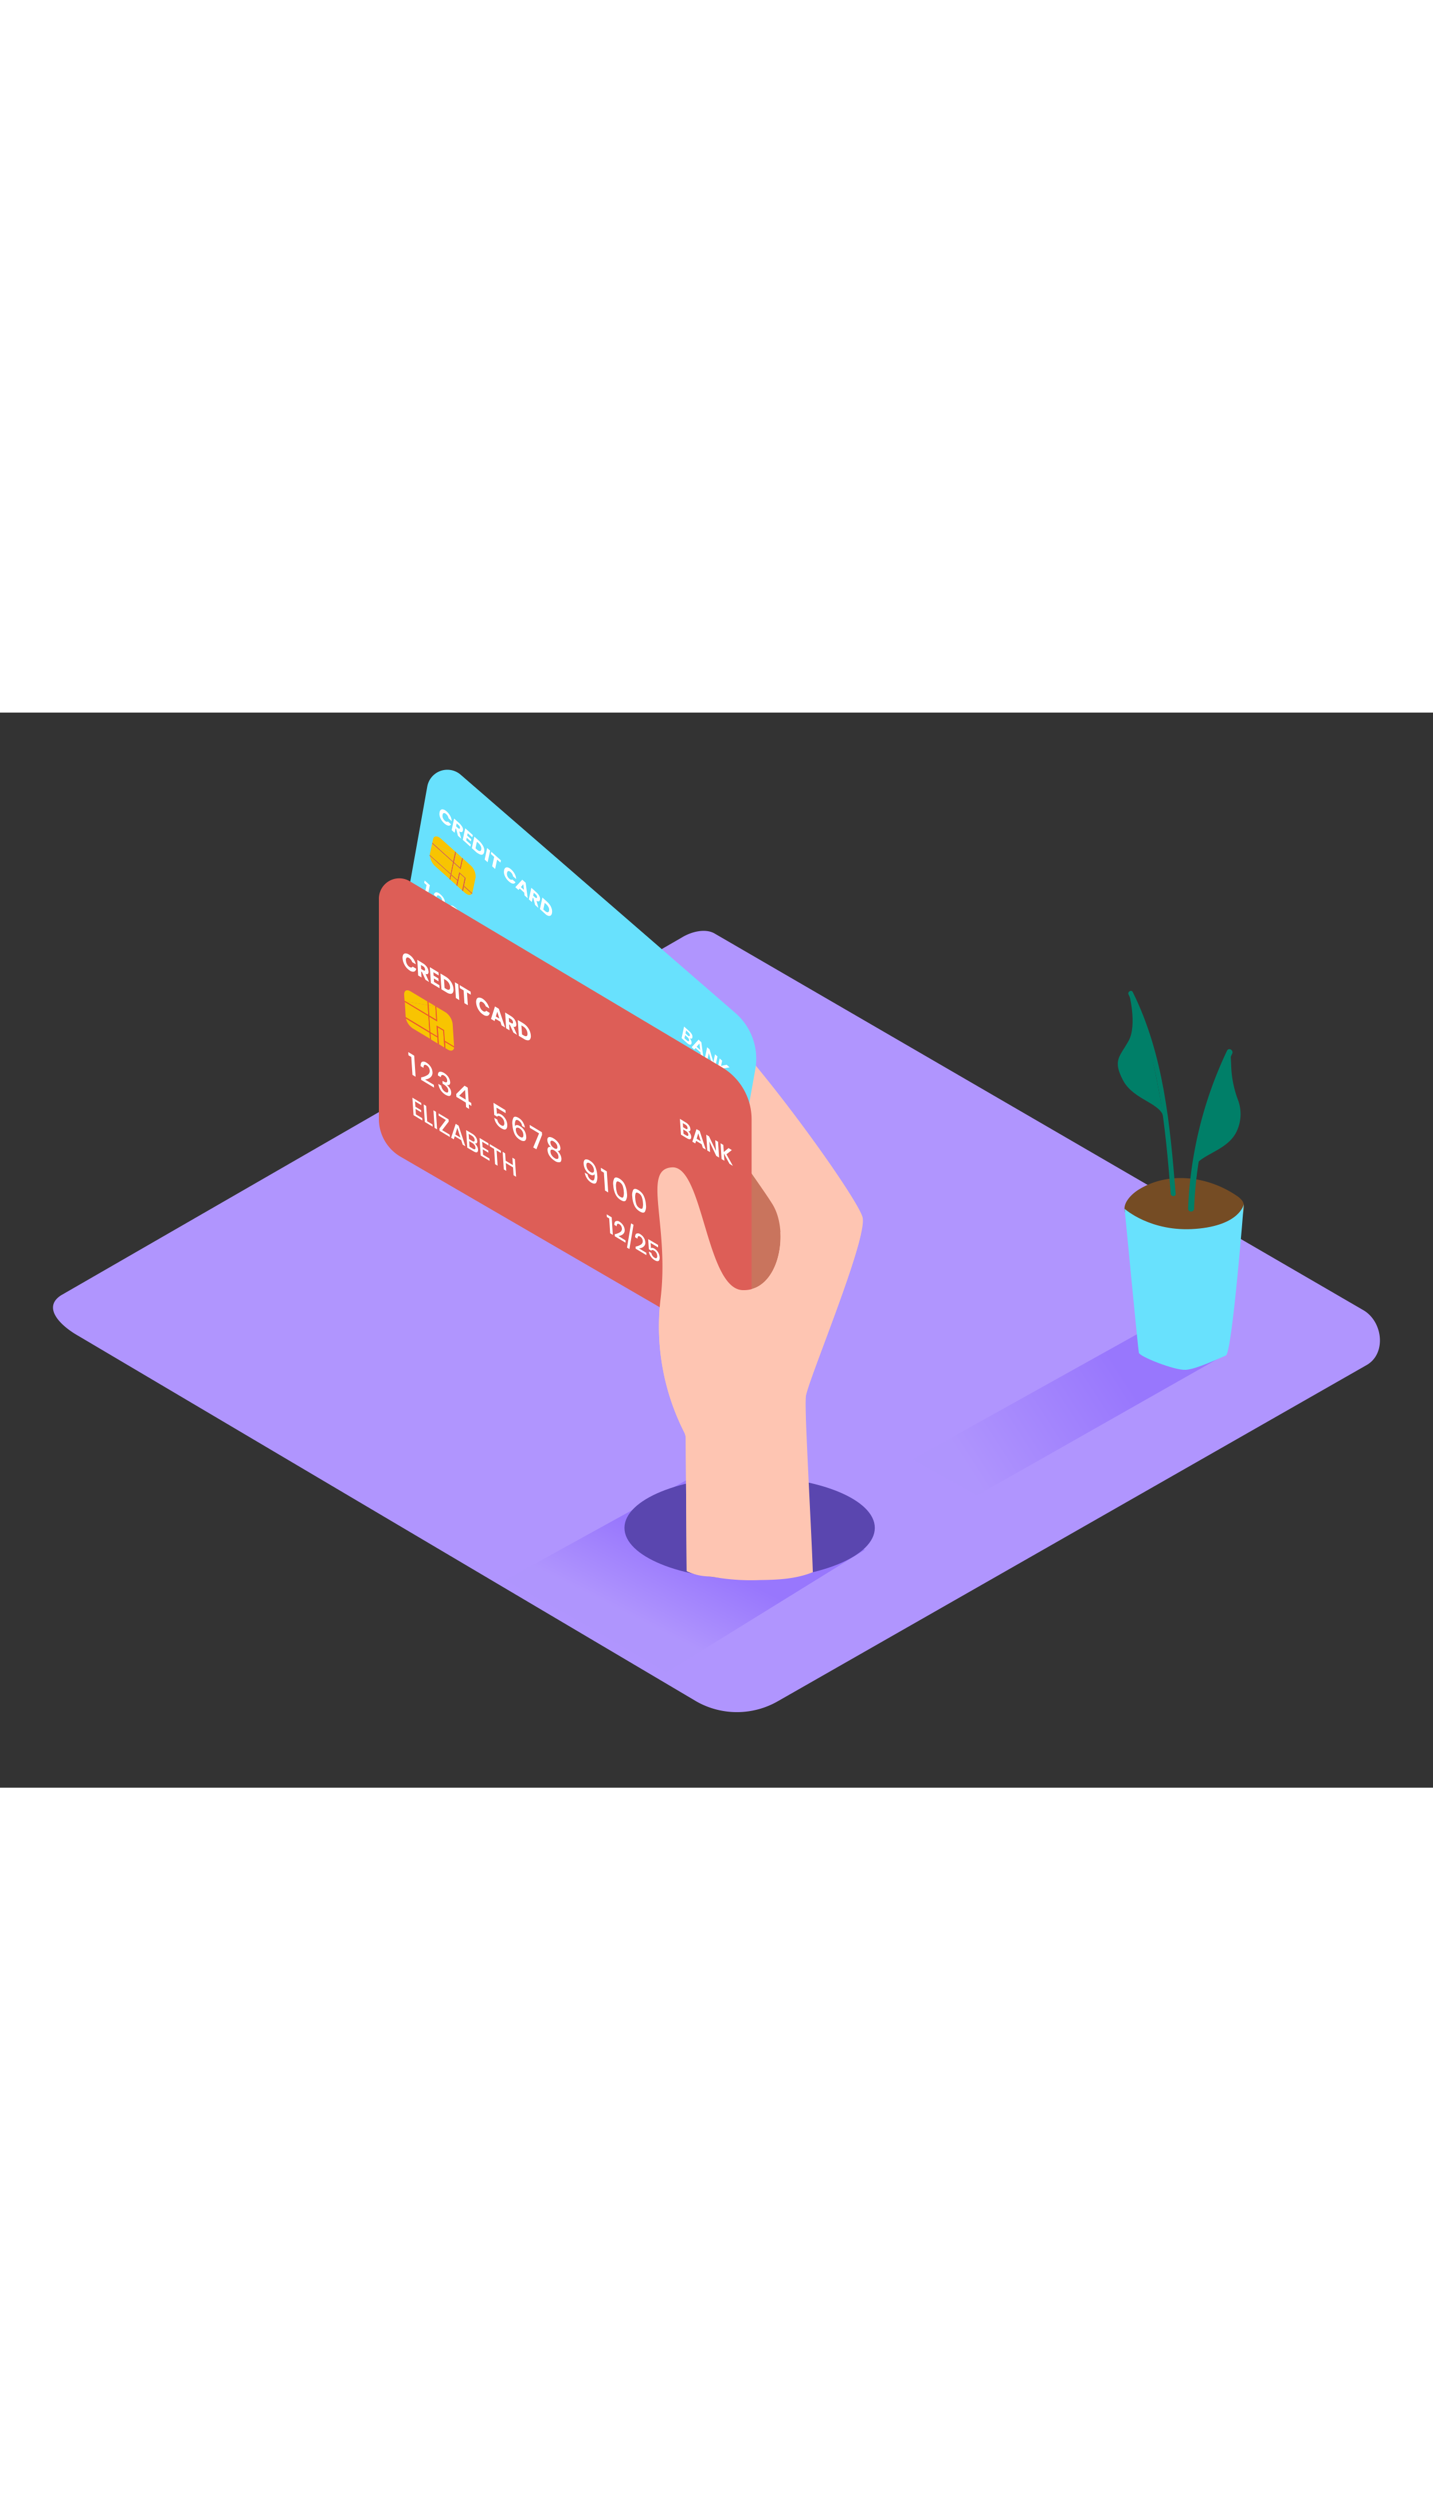 <svg id="Layer_2" data-name="Layer 2" xmlns="http://www.w3.org/2000/svg" xmlns:xlink="http://www.w3.org/1999/xlink" viewBox="0 0 400 300" data-imageid="credit-card-isometric-be94a" imageName="Credit Card" class="illustrations_image" style="width: 172px;"><rect x="0" y="0" width="400" height="300" fill="#333333" stroke="none"/><defs><linearGradient id="linear-gradient" x1="192.97" y1="234.45" x2="182.47" y2="255.1" gradientUnits="userSpaceOnUse"><stop offset="0" stop-color="#6737fe"/><stop offset="1" stop-color="#b095fe"/></linearGradient><linearGradient id="linear-gradient-2" x1="313.54" y1="184" x2="270.9" y2="211.33" xlink:href="#linear-gradient"/></defs><title>PP</title><path d="M194.51,276,22,174c-5.49-3.08-10.2-8.15-4.85-11.46L190.29,62.78c2.6-1.61,6.54-2.66,9.18-1.13L380.54,166.74c5.49,3.19,6.48,12.1,1,15.29L217.25,275.8A22.94,22.94,0,0,1,194.51,276Z" fill="#b095fe"/><path d="M157,250.92c1.76,1,27.25,15.78,29,16.94l55.44-34.27-49.09-19.81L141.17,242C146.21,245.36,151.72,247.84,157,250.92Z" opacity="0.32" fill="url(#linear-gradient)"/><ellipse cx="209.25" cy="227.51" rx="34.94" ry="14.32" fill="#5a46af"/><rect x="193.44" y="125.1" width="32.72" height="55.84" fill="#c9745d"/><path d="M191,200.85a3.62,3.62,0,0,1,.41,1.69l.26,37c10.34,5.21,23.33-4.26,34-8.93-.33-10.53-1.09-36.46-.74-39.74.44-4.13,17.19-43.75,15.86-49.95S197.12,76.54,189.63,79s.88,9.91.88,16.92,20.27,33.43,25.12,41.28,1.76,24.35-8.37,23.94-11-34.67-19.62-34.26S187,143,184.34,164A65.36,65.36,0,0,0,191,200.85Z" fill="#fec5b2"/><path d="M119.27,20.63,108.45,81.06a12.2,12.2,0,0,0,4.12,11.46l74.72,63.34a8.82,8.82,0,0,0,14.39-5.18l9.15-51.11a16.89,16.89,0,0,0-5.56-15.74L128.59,17.34A5.69,5.69,0,0,0,119.27,20.63Z" fill="#68e1fd" class="target-color"/><polyline points="341.12 179.66 272.75 218.43 254.68 208.38 321.86 170.97" opacity="0.32" fill="url(#linear-gradient-2)"/><path d="M347.17,137.19a2.86,2.86,0,0,0-.5-1.07,6.38,6.38,0,0,0-1.56-1.36c-7.95-5.38-18.94-6.86-27.34-1.6-1.92,1.2-4.76,3.93-3.64,6.48.66,1.49,2.65,2.36,4,3,4.51,2,9.53,2.93,14.36,3.74,1.78.3,3.58.6,5.38.77a7.42,7.42,0,0,0,6.54-2.81C345.73,142.73,347.74,139.52,347.17,137.19Z" fill="#754c24"/><path d="M313.92,138.47s7.24,6.56,19.76,5.6,13.5-6.88,13.5-6.88-3.24,41.5-5,42.21-8.11,3.79-11.19,4-12.85-3.68-13.09-4.75S313.92,138.47,313.92,138.47Z" fill="#68e1fd" class="target-color"/><path d="M316.2,78c-.39-.78-1.57-.1-1.18.68,8.57,17.27,10.24,36.72,11.78,55.6.07.86,1.44.87,1.37,0C326.61,115.15,324.88,95.5,316.2,78Z" fill="#007f68"/><path d="M315.11,78.16s2.39,9-.08,13.44-4.51,5.38-1.56,11,10.84,6.32,11.37,10.58S321.06,85.77,315.11,78.16Z" fill="#007f68"/><path d="M342.51,94.34a112.68,112.68,0,0,0-10.87,44.09c0,1.06,1.63,1.06,1.67,0a110.63,110.63,0,0,1,10.64-43.26C344.4,94.22,343,93.38,342.51,94.34Z" fill="#007f68"/><path d="M343.67,98.72c0-.9-.2-2.67-.1-4.25q-.47.31-1,.6c-3.26,7.91-8.11,26.49-9.57,32.19,2-4.27,10.09-4.85,12.46-11a11.19,11.19,0,0,0,.14-8.08A29.81,29.81,0,0,1,343.67,98.72Z" fill="#007f68"/><polygon points="125.44 46.43 125.71 45.17 125.97 45.41 125.71 46.66 125.71 46.67 125.44 46.43" fill="#f15a24"/><path d="M122.47,50.38a3.31,3.31,0,0,1,.5.38,3.84,3.84,0,0,1,1,1.27,2,2,0,0,1,.18,1.25,1,1,0,0,1-.51.68,2,2,0,0,1-1,.19,4.77,4.77,0,0,1-1.12-.18l2.16,1.93-.12.56-3.15-2.83.11-.51a6,6,0,0,0,2,.17c.51-.06.8-.27.88-.64a1.24,1.24,0,0,0-.06-.67,1.83,1.83,0,0,0-.51-.69,1.7,1.7,0,0,0-.26-.2.53.53,0,0,0-.38-.09c-.16,0-.29.21-.37.49l-.71-.64c.13-.47.37-.7.71-.7A1.39,1.39,0,0,1,122.47,50.38Z" fill="#fff"/><polygon points="118.54 46.86 119.99 48.17 119.08 52.47 118.3 51.77 119.08 48.13 118.4 47.52 118.54 46.86" fill="#fff"/><g style="isolation:isolate"><polygon points="125.71 46.66 125.97 45.41 127.64 46.9 127.38 48.16 125.71 46.66" fill="#f8c401"/><polygon points="125.76 44.91 126.03 45.15 127.69 46.65 127.64 46.9 125.97 45.41 125.71 45.17 119.98 40.01 119.9 39.95 119.96 39.69 125.76 44.91" fill="#f15a24"/><path d="M129.25,49.84l.27-1.26,2.19,2c-.31.41-.89.43-1.53,0a3.37,3.37,0,0,1-.51-.39Z" fill="#f8c401"/><polygon points="131.82 50.36 131.84 50.38 131.81 50.5 131.78 50.63 131.71 50.56 129.51 48.59 129.57 48.33 131.82 50.36" fill="#f15a24"/><polygon points="128.37 44.96 129.71 46.16 128.98 49.6 129.11 49.73 127.51 48.29 127.64 48.4 128.37 44.96" fill="#f8c401"/><polygon points="128.16 44.47 130.03 46.15 129.57 48.33 129.51 48.59 129.25 49.84 129.11 49.73 128.98 49.6 129.71 46.16 128.37 44.96 127.64 48.4 127.51 48.28 127.38 48.16 127.64 46.9 127.69 46.65 128.16 44.47" fill="#f15a24"/><polygon points="121.02 36.63 126.9 39.54 126.47 41.54 121.02 36.63" fill="#f8c401"/><path d="M121,36.63l-.35-.31,0,.14.24-1.14c.17-.81.88-1,1.71-.48a3.38,3.38,0,0,1,.52.39l3.94,3.54-.16.76Z" fill="#f8c401"/><polygon points="127.06 38.78 127.33 39.02 127.19 39.68 126.74 41.78 126.69 42.03 126.03 45.15 125.76 44.91 126.42 41.79 126.47 41.54 126.9 39.54 127.06 38.78" fill="#f15a24"/><polygon points="127.19 39.68 128.98 40.57 128.41 43.28 126.74 41.78 127.19 39.68" fill="#f8c401"/><polygon points="128.99 40.52 129.26 40.76 128.63 43.77 126.69 42.03 126.74 41.78 128.41 43.28 128.98 40.57 128.99 40.52" fill="#f15a24"/><path d="M131.28,42.57A4.24,4.24,0,0,1,132.76,46l-.87,4.12a1.3,1.3,0,0,1-.07.23l-2.25-2,.46-2.18-1.88-1.68-.46,2.18L126,45.15l.66-3.12,1.94,1.74.63-3-.27-.24v0l-1.8-.89.14-.66-.27-.24Z" fill="#f8c401"/></g><path d="M129.2,32.28a1.46,1.46,0,0,1,0,.65.49.49,0,0,1-.33.42.84.84,0,0,1-.6-.16l-.07,0,.54,2-.91-.82-.48-1.88-.19-.17-.26,1.22-.83-.74.69-3.23,1.41,1.27a3.92,3.92,0,0,1,.66.75A2.56,2.56,0,0,1,129.2,32.28Zm-.82-.06a.64.64,0,0,0-.05-.4,1.27,1.27,0,0,0-.34-.44l-.51-.46-.17.82.51.46a1.31,1.31,0,0,0,.21.16.36.36,0,0,0,.18.06c.09,0,.15-.07.18-.2" fill="#fff"/><path d="M124.19,27.22a3.35,3.35,0,0,1,.52.4,4.46,4.46,0,0,1,1,1.29,3.1,3.1,0,0,1,.37,1.38l-.87-.79a1.83,1.83,0,0,0-.22-.61,2.17,2.17,0,0,0-.45-.56,1.48,1.48,0,0,0-.23-.18.6.6,0,0,0-.41-.1q-.28,0-.36.48a1.54,1.54,0,0,0,.08.86,1.94,1.94,0,0,0,.53.77,1.76,1.76,0,0,0,.26.2.87.87,0,0,0,.24.1.37.37,0,0,0,.37-.08l.87.79a.7.7,0,0,1-.74.38,1.56,1.56,0,0,1-.59-.23,3.69,3.69,0,0,1-.56-.42,4.34,4.34,0,0,1-.83-1,3.67,3.67,0,0,1-.46-1.11,2.36,2.36,0,0,1,0-1,1,1,0,0,1,.38-.68.81.81,0,0,1,.71-.06A1.83,1.83,0,0,1,124.19,27.22Z" fill="#fff"/><polygon points="129.86 32.28 131.98 34.19 131.84 34.81 130.55 33.65 130.4 34.32 131.56 35.36 131.43 35.95 130.28 34.91 130.13 35.63 131.43 36.8 131.3 37.42 129.17 35.51 129.86 32.28" fill="#fff"/><polygon points="135.98 37.79 136.81 38.53 136.12 41.76 135.29 41.02 135.98 37.79" fill="#fff"/><path d="M135.13,37.94a2.22,2.22,0,0,1,0,1,.91.91,0,0,1-.39.65.82.82,0,0,1-.73,0,2.15,2.15,0,0,1-.39-.19A4,4,0,0,1,133,39l-1.29-1.16.69-3.23,1.29,1.16a5.1,5.1,0,0,1,.91,1.05A3.67,3.67,0,0,1,135.13,37.94Zm-.8.28a1.45,1.45,0,0,0-.12-.92,2.89,2.89,0,0,0-.7-.92l-.39-.35-.39,1.84.39.36a2.54,2.54,0,0,0,.38.28.83.83,0,0,0,.42.14c.22,0,.36-.14.41-.44" fill="#fff"/><polygon points="137.15 38.84 139.82 41.24 139.69 41.86 138.76 41.03 138.21 43.64 137.38 42.9 137.94 40.28 137.02 39.46 137.15 38.84" fill="#fff"/><path d="M142.17,43.39a3.69,3.69,0,0,1,.53.4,4.46,4.46,0,0,1,1,1.29,3.11,3.11,0,0,1,.37,1.38l-.87-.78a1.82,1.82,0,0,0-.22-.62,2.24,2.24,0,0,0-.45-.56,1.59,1.59,0,0,0-.23-.17.6.6,0,0,0-.41-.1q-.27.06-.36.48a1.56,1.56,0,0,0,.08.87,2,2,0,0,0,.53.77,1.72,1.72,0,0,0,.26.19.78.78,0,0,0,.25.1.39.39,0,0,0,.37-.08l.87.78a.69.69,0,0,1-.74.38,1.46,1.46,0,0,1-.59-.22,3.66,3.66,0,0,1-.55-.42,4.52,4.52,0,0,1-.83-1,3.7,3.7,0,0,1-.46-1.1,2.39,2.39,0,0,1,0-1,1,1,0,0,1,.38-.68.81.81,0,0,1,.71-.06A1.78,1.78,0,0,1,142.17,43.39Z" fill="#fff"/><path d="M146.73,47.48l.57,4.33-.88-.79-.09-.78-1.27-1.14-.34.4-.87-.78,1.93-2.09Zm-1.34,1.21.86.77-.17-1.57-.68.8" fill="#fff"/><path d="M150.71,51.62a1.48,1.48,0,0,1,0,.65.49.49,0,0,1-.33.42.92.92,0,0,1-.63-.18l0,0,.54,2-.92-.82-.48-1.88-.18-.17-.26,1.22-.83-.74.69-3.23,1.41,1.27a3.82,3.82,0,0,1,.66.75A2.56,2.56,0,0,1,150.71,51.62Zm-.82-.06a.64.64,0,0,0-.05-.4,1.28,1.28,0,0,0-.33-.43l-.52-.46-.17.81.52.47.2.15a.37.37,0,0,0,.18.06c.09,0,.15-.07.18-.2" fill="#fff"/><path d="M154.06,55a2.28,2.28,0,0,1,0,1,1,1,0,0,1-.39.66.86.86,0,0,1-.74,0,2,2,0,0,1-.37-.18A4.08,4.08,0,0,1,152,56l-1.29-1.16.69-3.23,1.28,1.15a5.21,5.21,0,0,1,.91,1.06A3.67,3.67,0,0,1,154.06,55Zm-.8.29a1.48,1.48,0,0,0-.12-.92,2.75,2.75,0,0,0-.7-.92l-.39-.35-.39,1.84.39.35a2.55,2.55,0,0,0,.38.29.84.84,0,0,0,.42.14c.21,0,.35-.15.41-.44" fill="#fff"/><path d="M126.73,54.15a3.87,3.87,0,0,1,.58.44,4.54,4.54,0,0,1,.74.85,2.86,2.86,0,0,1,.4.84,1.56,1.56,0,0,1,0,.73c-.05.28-.18.44-.38.47a.86.86,0,0,1-.55-.15l-.19-.13v0a4.76,4.76,0,0,1,.65,1,1.59,1.59,0,0,1,.12.94c-.08.36-.27.54-.57.54a1.19,1.19,0,0,1-.58-.2,3.79,3.79,0,0,1-.57-.44,4.61,4.61,0,0,1-1.1-1.4,2.7,2.7,0,0,1-.29-1.5l.73.66a1.6,1.6,0,0,0,.15.83,2.38,2.38,0,0,0,.6.79,2,2,0,0,0,.3.23.61.61,0,0,0,.32.11c.16,0,.26-.11.31-.3a1.16,1.16,0,0,0-.18-.81,3.8,3.8,0,0,0-.8-1l-.17-.16.12-.58.18.16a3.54,3.54,0,0,0,.54.42q.55.33.65-.15a1,1,0,0,0-.1-.64,2,2,0,0,0-.49-.65,1.64,1.64,0,0,0-.25-.19.79.79,0,0,0-.35-.12c-.17,0-.3.1-.39.32l-.72-.65c.12-.39.34-.59.66-.58A1.28,1.28,0,0,1,126.73,54.15Z" fill="#fff"/><path d="M133.09,59.91l-.59,2.81.64.57-.13.61-.64-.57-.2.92-.74-.66.2-.93-2.3-2.07.12-.59,2.86-.79Zm-1.28,2.19.41-2-2,.55,1.6,1.43" fill="#fff"/><path d="M139.41,65.55l2.91,2.63-.13.62-2.25-2-.27,1.28a.82.82,0,0,1,.5.09l.18.09a3.11,3.11,0,0,1,.47.35,3.66,3.66,0,0,1,.75.9,2.91,2.91,0,0,1,.36.93,2.09,2.09,0,0,1,0,.83c-.1.45-.31.7-.63.74a1.11,1.11,0,0,1-.7-.2,3.66,3.66,0,0,1-.55-.42A4.53,4.53,0,0,1,139,70a2.41,2.41,0,0,1-.27-1.38l.72.65a1.67,1.67,0,0,0,.18.77,2.23,2.23,0,0,0,.54.71,1.92,1.92,0,0,0,.3.23.59.59,0,0,0,.41.11c.18,0,.31-.18.36-.46a1.4,1.4,0,0,0-.1-.82,2.27,2.27,0,0,0-.6-.8,1.92,1.92,0,0,0-.3-.23,1.12,1.12,0,0,0-.24-.11.43.43,0,0,0-.39,0l-.71-.64Z" fill="#fff"/><path d="M146.76,73.62l-.69-.63a1.75,1.75,0,0,0-.64-1.43,1.82,1.82,0,0,0-.27-.2.57.57,0,0,0-.54-.08c-.21.1-.38.41-.49.94l0,.21a.45.45,0,0,1,.53-.15,1.47,1.47,0,0,1,.38.17,2.8,2.8,0,0,1,.43.32,3.7,3.7,0,0,1,1,1.32,2.34,2.34,0,0,1,.15,1.4.86.86,0,0,1-.33.58.68.68,0,0,1-.63.05,1.56,1.56,0,0,1-.36-.17,3.53,3.53,0,0,1-.54-.41,3.82,3.82,0,0,1-1.23-1.8,4,4,0,0,1,0-1.92c.16-.77.42-1.23.76-1.38a.94.94,0,0,1,.85.16,3.66,3.66,0,0,1,.55.42,3.59,3.59,0,0,1,1,1.29A2.67,2.67,0,0,1,146.76,73.62Zm-2.33-.85c-.22,0-.35.09-.41.36a1.5,1.5,0,0,0,.1.88,2.48,2.48,0,0,0,.66.92,2.15,2.15,0,0,0,.3.23.77.77,0,0,0,.39.13c.19,0,.32-.14.37-.41a1.42,1.42,0,0,0-.1-.88,2.39,2.39,0,0,0-.62-.83,2.09,2.09,0,0,0-.31-.24,1,1,0,0,0-.39-.15" fill="#fff"/><path d="M155.37,80.49a1.53,1.53,0,0,1,.07.75.52.52,0,0,1-.33.43.89.89,0,0,1-.66-.15,3.56,3.56,0,0,1,.57,1,1.67,1.67,0,0,1,.08.9c-.09.42-.31.6-.68.55a1.72,1.72,0,0,1-.65-.25,4.35,4.35,0,0,1-.65-.5A5.12,5.12,0,0,1,152,81.78a2.1,2.1,0,0,1-.26-1.4.56.56,0,0,1,.37-.49,1.09,1.09,0,0,1,.75.18,3,3,0,0,1-.5-.89,1.5,1.5,0,0,1-.07-.79.54.54,0,0,1,.31-.41.81.81,0,0,1,.62.06l.26.13a4.19,4.19,0,0,1,.63.49,4.91,4.91,0,0,1,.82.93A3.3,3.3,0,0,1,155.37,80.49Zm-1,2.25a1.2,1.2,0,0,0-.16-.81,2.94,2.94,0,0,0-.66-.83,2.42,2.42,0,0,0-.38-.29,1.09,1.09,0,0,0-.36-.15c-.21,0-.34.07-.4.32a1.29,1.29,0,0,0,.14.82,2.91,2.91,0,0,0,.67.86,2.57,2.57,0,0,0,.38.29.87.87,0,0,0,.38.14c.2,0,.33-.1.39-.34m.28-2.05a1.1,1.1,0,0,0-.13-.72,2.5,2.5,0,0,0-.58-.74,2.08,2.08,0,0,0-.33-.25.75.75,0,0,0-.32-.12c-.18,0-.29.08-.35.3a1.08,1.08,0,0,0,.12.71,2.71,2.71,0,0,0,.93,1,.77.77,0,0,0,.31.12q.27,0,.34-.31" fill="#fff"/><polygon points="148.24 73.55 151.24 76.23 151.13 76.76 148.63 79.04 147.86 78.35 150.37 76.17 148.11 74.15 148.24 73.55" fill="#fff"/><path d="M164.14,88.4a4,4,0,0,1,0,1.9c-.16.76-.41,1.23-.75,1.4a.87.87,0,0,1-.86-.13,3.43,3.43,0,0,1-.52-.4,3.78,3.78,0,0,1-1-1.31,2.61,2.61,0,0,1-.24-1.32l.69.62a1.55,1.55,0,0,0,.14.76,2,2,0,0,0,.51.68,1.86,1.86,0,0,0,.28.21.55.55,0,0,0,.53.08c.21-.1.37-.41.49-.94l0-.22a.45.45,0,0,1-.54.15,1.5,1.5,0,0,1-.38-.17,2.84,2.84,0,0,1-.41-.31,3.67,3.67,0,0,1-1-1.33,2.35,2.35,0,0,1-.16-1.41.94.94,0,0,1,.33-.58A.69.69,0,0,1,162,86a1.66,1.66,0,0,1,.35.16,3.67,3.67,0,0,1,.55.42A3.87,3.87,0,0,1,164.14,88.4Zm-.57.63a1.55,1.55,0,0,0-.1-.88,2.44,2.44,0,0,0-.66-.92,1.91,1.91,0,0,0-.29-.22.77.77,0,0,0-.39-.13c-.2,0-.32.15-.38.42a1.46,1.46,0,0,0,.1.88,2.37,2.37,0,0,0,.61.82,2.15,2.15,0,0,0,.32.24l.16.08a.57.57,0,0,0,.41,0,.39.39,0,0,0,.23-.33" fill="#fff"/><polygon points="165.66 89.23 167.11 90.54 166.2 94.84 165.43 94.15 166.2 90.5 165.52 89.88 165.66 89.23" fill="#fff"/><path d="M171.37,95a4,4,0,0,1,.05,2c-.15.68-.39,1.1-.73,1.25a.89.89,0,0,1-.85-.15,4.23,4.23,0,0,1-1.72-2.16,4,4,0,0,1,0-2q.22-1,.73-1.26a.92.92,0,0,1,.85.15,3.67,3.67,0,0,1,.56.43A3.71,3.71,0,0,1,171.37,95Zm-.68,1.29a3.33,3.33,0,0,0,0-1.29,1.94,1.94,0,0,0-.66-1.06,2,2,0,0,0-.31-.24c-.22-.13-.39-.15-.52,0a1.7,1.7,0,0,0-.43,1,3.45,3.45,0,0,0,0,1.31,2,2,0,0,0,.67,1.08,2,2,0,0,0,.3.23q.33.2.52,0a1.66,1.66,0,0,0,.44-1" fill="#fff"/><path d="M176,99.17a4,4,0,0,1,0,1.94c-.14.68-.38,1.1-.73,1.26a.91.91,0,0,1-.85-.15,3.61,3.61,0,0,1-.55-.42,3.7,3.7,0,0,1-1.16-1.74,4,4,0,0,1,0-2q.21-1,.73-1.26a.92.92,0,0,1,.85.15,3.68,3.68,0,0,1,.56.43A3.73,3.73,0,0,1,176,99.17Zm-.69,1.29a3.25,3.25,0,0,0,0-1.3,1.94,1.94,0,0,0-.66-1.06,2.07,2.07,0,0,0-.32-.24c-.22-.13-.39-.14-.52,0a1.65,1.65,0,0,0-.43,1,3.32,3.32,0,0,0-.05,1.31,2,2,0,0,0,.67,1.07,2,2,0,0,0,.3.23c.22.13.4.15.53,0a1.73,1.73,0,0,0,.43-1" fill="#fff"/><polygon points="116.89 56.27 119.05 58.22 118.95 58.68 117.4 57.29 117.17 58.38 118.56 59.63 118.47 60.07 117.07 58.82 116.83 59.93 118.39 61.34 118.29 61.8 116.13 59.86 116.89 56.27" fill="#fff"/><polygon points="119.64 58.75 120.25 59.3 119.59 62.44 120.9 63.61 120.81 64.06 118.88 62.34 119.64 58.75" fill="#fff"/><path d="M128.15,66.47l.64,4.79-.66-.59-.12-1-1.6-1.43-.46.51-.65-.58,2.14-2.28Zm-1.46,1.43L127.94,69l-.27-2.24-1,1.12" fill="#fff"/><polygon points="123.28 62.02 125.74 64.23 125.64 64.68 123.27 65.72 125.11 67.37 125 67.84 122.48 65.57 122.58 65.12 124.94 64.08 123.18 62.5 123.28 62.02" fill="#fff"/><polygon points="122.04 60.91 122.65 61.46 121.89 65.04 121.28 64.49 122.04 60.91" fill="#fff"/><path d="M132.31,70.43a1.45,1.45,0,0,1,.16.93c-.05.23-.15.36-.3.39a.83.83,0,0,1-.52-.14l0,0a2.55,2.55,0,0,1,.49.8,1.43,1.43,0,0,1,.09.76c-.06.29-.22.44-.47.43a1.08,1.08,0,0,1-.45-.17,3.56,3.56,0,0,1-.52-.39l-1.5-1.35.76-3.59,1.48,1.33A3.57,3.57,0,0,1,132.31,70.43Zm-.72,2.09a1,1,0,0,0-.11-.6,2.28,2.28,0,0,0-.51-.64l-.76-.68L130,71.73l.77.69a2.08,2.08,0,0,0,.31.24.63.63,0,0,0,.26.1c.15,0,.24-.07.28-.24m.24-1.61a.83.83,0,0,0-.08-.54,2,2,0,0,0-.48-.61l-.73-.66-.23,1.07.76.68a1.88,1.88,0,0,0,.27.21.56.56,0,0,0,.25.09c.13,0,.22-.07.25-.25" fill="#fff"/><polygon points="133.32 71.05 135.48 73 135.39 73.46 133.83 72.07 133.6 73.15 135 74.4 134.9 74.85 133.51 73.6 133.27 74.72 134.83 76.11 134.73 76.58 132.56 74.64 133.32 71.05" fill="#fff"/><polygon points="135.79 73.27 138.51 75.72 138.41 76.18 137.35 75.24 136.7 78.36 136.08 77.8 136.74 74.69 135.69 73.74 135.79 73.27" fill="#fff"/><polygon points="138.97 76.13 139.58 76.67 139.26 78.18 141.04 79.78 141.36 78.28 141.97 78.83 141.22 82.42 140.6 81.86 140.94 80.25 139.16 78.65 138.82 80.26 138.21 79.71 138.97 76.13" fill="#fff"/><path d="M167.17,101.47a2.72,2.72,0,0,1,.42.32,3.19,3.19,0,0,1,.81,1.05,1.67,1.67,0,0,1,.15,1,.77.77,0,0,1-.42.56,1.64,1.64,0,0,1-.8.17,4,4,0,0,1-.94-.16l1.8,1.62-.1.48-2.63-2.37.09-.42a5,5,0,0,0,1.62.14c.43,0,.67-.22.74-.53a1,1,0,0,0,0-.57,1.53,1.53,0,0,0-.43-.58l-.21-.16a.43.43,0,0,0-.32-.08c-.14,0-.25.16-.31.4l-.6-.54c.11-.38.32-.58.6-.58A1.14,1.14,0,0,1,167.17,101.47Z" fill="#fff"/><polygon points="164.43 99.02 165.64 100.11 164.88 103.7 164.24 103.12 164.88 100.08 164.32 99.56 164.43 99.02" fill="#fff"/><path d="M174.58,108.09l2.44,2.19-.11.51L175,109.1l-.22,1.07a.65.65,0,0,1,.41.08l.16.08a2.57,2.57,0,0,1,.38.29,3.11,3.11,0,0,1,.63.75,2.54,2.54,0,0,1,.3.78,1.76,1.76,0,0,1,0,.7c-.08.37-.26.58-.53.61a1,1,0,0,1-.58-.17,3.11,3.11,0,0,1-.46-.35,3.69,3.69,0,0,1-.9-1.16,2,2,0,0,1-.23-1.15l.6.54a1.34,1.34,0,0,0,.14.64,1.83,1.83,0,0,0,.45.59,1.64,1.64,0,0,0,.25.19.52.52,0,0,0,.34.09q.22-.05.3-.39a1.13,1.13,0,0,0-.08-.68,1.87,1.87,0,0,0-.5-.67,1.72,1.72,0,0,0-.26-.2l-.19-.09a.35.35,0,0,0-.33,0l-.59-.54Z" fill="#fff"/><path d="M172.24,106a2.86,2.86,0,0,1,.42.32,3.19,3.19,0,0,1,.81,1.05,1.69,1.69,0,0,1,.15,1.05.78.78,0,0,1-.42.56,1.61,1.61,0,0,1-.8.16,3.9,3.9,0,0,1-.93-.14l1.79,1.61-.1.47-2.62-2.36.09-.43a5.25,5.25,0,0,0,1.62.14c.43,0,.67-.22.74-.53a1,1,0,0,0,0-.57,1.52,1.52,0,0,0-.43-.58,1.41,1.41,0,0,0-.22-.17.44.44,0,0,0-.32-.08c-.13,0-.24.18-.3.41l-.6-.54c.11-.39.31-.58.6-.58A1.11,1.11,0,0,1,172.24,106Z" fill="#fff"/><polygon points="170.75 103.26 171.34 103.8 168.69 108.19 168.09 107.64 170.75 103.26" fill="#fff"/><path d="M195.77,92l.58,4.32-.72-.64-.1-.86-1.37-1.23-.38.43-.71-.65L195,91.26Zm-1.32,1.25,1,.9-.21-1.81-.79.91" fill="#fff"/><path d="M193.12,89.79a1.3,1.3,0,0,1,.15.85c0,.21-.13.32-.27.35a.62.62,0,0,1-.43-.11l-.06,0a2.25,2.25,0,0,1,.44.72,1.24,1.24,0,0,1,.08.68q-.09.4-.42.38a1,1,0,0,1-.42-.15,3.11,3.11,0,0,1-.47-.36l-1.46-1.31.69-3.23,1.43,1.29A3.23,3.23,0,0,1,193.12,89.79Zm-.78,1.74a.69.69,0,0,0-.07-.47,1.7,1.7,0,0,0-.39-.49l-.64-.58-.19.88.64.58a1.62,1.62,0,0,0,.25.19.53.53,0,0,0,.2.08c.11,0,.18-.06.21-.2m.21-1.39a.65.65,0,0,0-.07-.43,1.52,1.52,0,0,0-.37-.47l-.6-.55-.18.84.61.55a1.61,1.61,0,0,0,.22.17.44.44,0,0,0,.19.07c.11,0,.17-.05.2-.18" fill="#fff"/><polygon points="197.39 93.38 198.07 93.99 199.13 97.57 199.59 95.36 200.27 95.97 199.59 99.2 198.91 98.59 197.85 95.02 197.39 97.21 196.71 96.6 197.39 93.38" fill="#fff"/><polygon points="200.89 96.52 201.57 97.14 201.27 98.58 202.84 98.27 203.65 99 201.88 99.3 202.97 102.23 202.15 101.49 201.2 98.89 200.89 100.36 200.21 99.75 200.89 96.52" fill="#fff"/><polygon points="120.67 36.32 121.02 36.63 126.47 41.54 126.42 41.79 120.62 36.57 120.64 36.46 120.67 36.32" fill="#f15a24"/><path d="M126.42,41.79l-.66,3.12L120,39.71a1.74,1.74,0,0,1,0-.26l.61-2.87Z" fill="#f8c401"/><path d="M120,40l5.73,5.15-.27,1.26-4-3.55A4.71,4.71,0,0,1,120,40Z" fill="#f8c401"/><path d="M105.76,52v61.39a12.2,12.2,0,0,0,6.08,10.56l84.71,49.18a8.82,8.82,0,0,0,13.25-7.63V113.53A16.89,16.89,0,0,0,201.56,99l-87.2-51.95A5.69,5.69,0,0,0,105.76,52Z" fill="#dd5e57"/><path d="M191,200.85a3.62,3.62,0,0,1,.41,1.69l.26,37c2,1.06,6.78,1.53,9,1.91a60.13,60.13,0,0,0,11.51.61c5-.06,9.92-.28,14.71-2.19-.32-10.35-2.35-45.69-2-49,.38-3.54,12.71-33.1,15.41-45.4-7.48.22-15,0-22.46-.49.45,7.78-3.18,16.48-10.58,16.18-10.14-.41-11-34.67-19.62-34.26S187,143,184.34,164A65.36,65.36,0,0,0,191,200.85Z" fill="#fec5b2"/><path d="M114.1,67.48a4.08,4.08,0,0,1,1.26,1.18,4.48,4.48,0,0,1,.71,1.58l-1-.6a2.62,2.62,0,0,0-.37-.68,2.05,2.05,0,0,0-.55-.5c-.28-.17-.49-.19-.64-.06a.91.91,0,0,0-.2.77,2.5,2.5,0,0,0,.32,1.07,1.93,1.93,0,0,0,.69.74.85.85,0,0,0,.53.16.41.41,0,0,0,.31-.27l1,.6a.9.9,0,0,1-.56.81,1.49,1.49,0,0,1-1.2-.29,4.08,4.08,0,0,1-1-.88,4.77,4.77,0,0,1-.71-1.2,4.12,4.12,0,0,1-.31-1.31,1.92,1.92,0,0,1,.15-1,.73.73,0,0,1,.61-.4A1.82,1.82,0,0,1,114.1,67.48Z" fill="#fff"/><path d="M118.78,72.9l1,2.29-1-.62-1-2.17-.22-.13.11,1.66-.94-.57L116.49,69l1.61,1a3.39,3.39,0,0,1,.79.65,3,3,0,0,1,.51.78,2.47,2.47,0,0,1,.21.82.83.83,0,0,1-.18.68A.64.64,0,0,1,118.78,72.9Zm-.23-.9c.08,0,.12-.16.1-.34a1,1,0,0,0-.16-.49,1.21,1.21,0,0,0-.41-.39l-.59-.35.07,1.11.59.35c.19.11.32.15.4.11" fill="#fff"/><polygon points="122.41 72.51 122.47 73.36 120.98 72.47 121.04 73.39 122.36 74.18 122.41 74.99 121.1 74.2 121.16 75.18 122.64 76.07 122.7 76.92 120.28 75.47 119.99 71.05 122.41 72.51" fill="#fff"/><path d="M126.27,75.84a3.93,3.93,0,0,1,.32,1.29,1.77,1.77,0,0,1-.17,1,.75.75,0,0,1-.65.36,2.19,2.19,0,0,1-1.07-.38l-1.47-.88-.29-4.42,1.47.88a4.53,4.53,0,0,1,1.1.93A4.72,4.72,0,0,1,126.27,75.84Zm-.88,1.47c.19-.1.27-.35.24-.75a2.31,2.31,0,0,0-.37-1.11,2.57,2.57,0,0,0-.88-.85l-.45-.27.17,2.52.45.27c.37.22.64.28.83.19" fill="#fff"/><polygon points="127.91 75.81 128.2 80.23 127.26 79.66 126.97 75.25 127.91 75.81" fill="#fff"/><polygon points="131.36 77.88 131.41 78.73 130.35 78.09 130.59 81.66 129.64 81.09 129.41 77.53 128.37 76.9 128.31 76.05 131.36 77.88" fill="#fff"/><path d="M139.24,82.65,141,87.89l-1-.6-.3-1-1.45-.87-.19.66-1-.59L138.16,82Zm-.85,2.15,1,.59-.59-1.92-.39,1.33" fill="#fff"/><path d="M134.63,79.8A4.1,4.1,0,0,1,135.88,81a4.45,4.45,0,0,1,.71,1.57l-1-.6a2.4,2.4,0,0,0-.37-.68,2,2,0,0,0-.55-.5c-.27-.16-.49-.19-.64-.06a.92.92,0,0,0-.19.77,2.48,2.48,0,0,0,.31,1.06,2,2,0,0,0,.69.74.82.82,0,0,0,.53.16.38.38,0,0,0,.31-.27l1,.6a.91.91,0,0,1-.55.82,1.51,1.51,0,0,1-1.2-.29,4,4,0,0,1-1-.88,4.65,4.65,0,0,1-.71-1.2,4.16,4.16,0,0,1-.31-1.31,1.9,1.9,0,0,1,.16-1,.71.71,0,0,1,.61-.4A1.81,1.81,0,0,1,134.63,79.8Z" fill="#fff"/><path d="M143.32,87.64l1,2.29-1-.62-1-2.17-.21-.13.11,1.66-.94-.57L141,83.69l1.61,1a3.39,3.39,0,0,1,.79.65,3,3,0,0,1,.51.78,2.47,2.47,0,0,1,.21.82.83.83,0,0,1-.18.68A.64.64,0,0,1,143.32,87.64Zm-.23-.9c.08,0,.12-.16.1-.34a1,1,0,0,0-.16-.49,1.21,1.21,0,0,0-.41-.39l-.59-.35.07,1.11.59.35c.19.11.32.15.4.11" fill="#fff"/><path d="M147.85,88.8a3.83,3.83,0,0,1,.32,1.3,1.69,1.69,0,0,1-.17,1,.72.72,0,0,1-.65.36,2.14,2.14,0,0,1-1.06-.37l-1.47-.88-.29-4.42,1.47.88a4.58,4.58,0,0,1,1.85,2.12ZM147,90.27c.19-.1.27-.35.24-.75a2.31,2.31,0,0,0-.37-1.11,2.57,2.57,0,0,0-.88-.85l-.45-.27.17,2.52.45.27c.37.22.64.28.83.19" fill="#fff"/><polygon points="115.62 95.74 116.01 101.62 115.13 101.09 114.8 96.1 114.02 95.63 113.96 94.74 115.62 95.74" fill="#fff"/><path d="M119,97.67a3.64,3.64,0,0,1,1.21,1.16,3.14,3.14,0,0,1,.51,1.51,1.7,1.7,0,0,1-.26,1.09,1.94,1.94,0,0,1-.81.68,3.2,3.2,0,0,1-1,.29l2.46,1.48.05.77-3.6-2.16,0-.7a4.48,4.48,0,0,0,1.78-.67,1.29,1.29,0,0,0,.61-1.21,2,2,0,0,0-.24-.83,1.74,1.74,0,0,0-.65-.65c-.3-.18-.52-.2-.65-.07a1.06,1.06,0,0,0-.19.78l-.82-.49c0-.65.14-1.06.45-1.21A1.3,1.3,0,0,1,119,97.67Z" fill="#fff"/><path d="M123.93,100.55a3.87,3.87,0,0,1,.89.73,3.46,3.46,0,0,1,.59.9,2.63,2.63,0,0,1,.24.91.88.88,0,0,1-.21.76c-.17.14-.42.13-.74,0v0a4.77,4.77,0,0,1,.87,1,2.43,2.43,0,0,1,.37,1.14c0,.5-.08.81-.35.95s-.67,0-1.21-.28a4.33,4.33,0,0,1-1.36-1.28,4.09,4.09,0,0,1-.67-1.77l.83.5a2.5,2.5,0,0,0,.36,1,2.27,2.27,0,0,0,.75.74c.29.17.51.22.65.15s.2-.26.19-.53a1.72,1.72,0,0,0-.39-.95,3.39,3.39,0,0,0-1-.84l-.19-.12-.05-.79.19.12.05,0c.76.46,1.12.38,1.08-.23a1.63,1.63,0,0,0-.26-.78,1.88,1.88,0,0,0-.62-.6.69.69,0,0,0-.62-.12c-.16.08-.25.27-.26.58l-.82-.49c0-.56.14-.9.42-1S123.39,100.23,123.93,100.55Z" fill="#fff"/><path d="M130.81,108.49l.73.44.05.84-.73-.44.08,1.27-.84-.51-.08-1.27-2.62-1.58-.05-.8,2.32-2.32.89.54ZM130,108l-.18-2.7-1.64,1.61L130,108" fill="#fff"/><path d="M141.09,110.94l.06.84-2.56-1.54.11,1.75a.58.58,0,0,1,.47-.11,1.94,1.94,0,0,1,.71.27,3.39,3.39,0,0,1,.91.8,3.84,3.84,0,0,1,.58,1,3.71,3.71,0,0,1,.23,1.06c0,.62-.08,1-.36,1.22s-.7.13-1.28-.22a4.16,4.16,0,0,1-1.35-1.29,3.64,3.64,0,0,1-.63-1.63l.82.49a2.47,2.47,0,0,0,.37.9,2.14,2.14,0,0,0,.68.65c.34.2.58.24.73.11a.91.91,0,0,0,.19-.76,2.2,2.2,0,0,0-1.07-1.74,1,1,0,0,0-.58-.19.37.37,0,0,0-.34.22l-.82-.49-.22-3.39Z" fill="#fff"/><path d="M146.35,116.59a3.79,3.79,0,0,1,.53,1.72,1.74,1.74,0,0,1-.13.9.63.63,0,0,1-.55.35,1.73,1.73,0,0,1-1-.32,3.82,3.82,0,0,1-1.59-1.72,6.91,6.91,0,0,1-.56-2.42,3.4,3.4,0,0,1,.29-2.1c.26-.34.74-.3,1.42.1a3.42,3.42,0,0,1,1.2,1.19,4.1,4.1,0,0,1,.56,1.55l-.79-.48a2.11,2.11,0,0,0-1-1.53c-.37-.22-.64-.22-.8,0a2.43,2.43,0,0,0-.17,1.41l0,.29a.48.48,0,0,1,.43-.43,1.37,1.37,0,0,1,.85.25A3.57,3.57,0,0,1,146.35,116.59Zm-.48,1.93c.17-.09.24-.32.22-.69a2.26,2.26,0,0,0-.33-1.07A2.3,2.3,0,0,0,145,116a.94.94,0,0,0-.74-.17c-.2.07-.29.28-.27.64a2.5,2.5,0,0,0,.34,1.07,2.35,2.35,0,0,0,.85.85c.31.18.55.23.71.13" fill="#fff"/><polygon points="151.26 117.11 151.31 117.83 149.72 121.86 148.84 121.34 150.47 117.42 147.9 115.88 147.84 115.06 151.26 117.11" fill="#fff"/><path d="M156.39,123.36a2.75,2.75,0,0,1,.32,1.11c0,.57-.11.9-.45,1a1.81,1.81,0,0,1-1.37-.37,4.67,4.67,0,0,1-1.43-1.31,3.24,3.24,0,0,1-.62-1.66,1,1,0,0,1,.2-.79.73.73,0,0,1,.72-.11,3.31,3.31,0,0,1-.69-.91,2.48,2.48,0,0,1-.28-1,1,1,0,0,1,.15-.67.65.65,0,0,1,.57-.21,2.38,2.38,0,0,1,1,.38,4.45,4.45,0,0,1,1,.8,4,4,0,0,1,.65.94,2.47,2.47,0,0,1,.26.92.91.91,0,0,1-.17.7.62.62,0,0,1-.63.11A3.93,3.93,0,0,1,156.39,123.36Zm-.75,1.18c.19-.07.27-.28.25-.61a1.81,1.81,0,0,0-.36-1,2.75,2.75,0,0,0-.82-.75,1.08,1.08,0,0,0-.78-.21c-.2,0-.29.25-.27.59a2,2,0,0,0,.36,1,2.62,2.62,0,0,0,.83.78,1,1,0,0,0,.8.2m-2-4.52a1.68,1.68,0,0,0,.31.86,2.28,2.28,0,0,0,.72.66.89.89,0,0,0,.69.19c.17-.05.24-.24.22-.54a1.7,1.7,0,0,0-.31-.85,2.33,2.33,0,0,0-.73-.68.84.84,0,0,0-.69-.17c-.16.06-.24.24-.22.54" fill="#fff"/><path d="M166.13,126.65a6.81,6.81,0,0,1,.57,2.41,3.68,3.68,0,0,1-.27,2.11c-.25.37-.71.36-1.37,0a3.6,3.6,0,0,1-1.24-1.22,4,4,0,0,1-.59-1.57l.79.48a2.51,2.51,0,0,0,.34.91,1.89,1.89,0,0,0,.64.63c.37.22.64.22.8,0a2.5,2.5,0,0,0,.17-1.42l0-.29a.5.5,0,0,1-.44.42,1.33,1.33,0,0,1-.85-.24,3.58,3.58,0,0,1-1.23-1.24,3.76,3.76,0,0,1-.53-1.71,1.76,1.76,0,0,1,.13-.9.61.61,0,0,1,.55-.35,1.77,1.77,0,0,1,1,.33A3.84,3.84,0,0,1,166.13,126.65Zm-.44,1.59a.73.73,0,0,0,.11-.53,2.52,2.52,0,0,0-.33-1.07,2.36,2.36,0,0,0-.85-.86.73.73,0,0,0-.71-.13c-.17.1-.24.32-.22.7a2.32,2.32,0,0,0,.33,1.07,2.28,2.28,0,0,0,.78.77,1.21,1.21,0,0,0,.52.19.41.41,0,0,0,.37-.14" fill="#fff"/><polygon points="169.38 128.02 169.77 133.9 168.89 133.37 168.56 128.38 167.78 127.91 167.72 127.02 169.38 128.02" fill="#fff"/><path d="M174.41,131.73a6.87,6.87,0,0,1,.59,2.45,3.1,3.1,0,0,1-.3,1.93c-.26.36-.73.33-1.41-.08a3.78,3.78,0,0,1-1.52-1.68,6.9,6.9,0,0,1-.58-2.46,3.12,3.12,0,0,1,.29-1.93c.26-.35.73-.32,1.42.09A3.77,3.77,0,0,1,174.41,131.73ZM174,135.1a3.24,3.24,0,0,0,.12-1.42,5.7,5.7,0,0,0-.33-1.67,2,2,0,0,0-.88-1c-.43-.26-.7-.25-.83,0a3.19,3.19,0,0,0-.12,1.41,5.84,5.84,0,0,0,.32,1.69,2.05,2.05,0,0,0,.9,1.05c.42.25.69.25.81,0" fill="#fff"/><path d="M179.72,134.91a6.85,6.85,0,0,1,.58,2.45,3.12,3.12,0,0,1-.29,1.93c-.26.36-.73.33-1.42-.08a3.77,3.77,0,0,1-1.52-1.67,6.9,6.9,0,0,1-.58-2.46,3.12,3.12,0,0,1,.29-1.93c.26-.35.73-.32,1.41.09A3.79,3.79,0,0,1,179.72,134.91Zm-.37,3.37a3.39,3.39,0,0,0,.12-1.43,5.88,5.88,0,0,0-.32-1.67,2,2,0,0,0-.89-1.05c-.42-.25-.7-.25-.82,0a3.19,3.19,0,0,0-.12,1.41,5.84,5.84,0,0,0,.32,1.69,2,2,0,0,0,.89,1.05c.42.25.69.25.82,0" fill="#fff"/><polygon points="117.58 108.93 117.63 109.57 115.86 108.5 115.95 109.99 117.54 110.94 117.58 111.55 115.99 110.6 116.09 112.12 117.86 113.19 117.91 113.83 115.44 112.35 115.11 107.45 117.58 108.93" fill="#fff"/><polygon points="118.96 109.76 119.24 114.04 120.73 114.93 120.77 115.55 118.58 114.24 118.26 109.34 118.96 109.76" fill="#fff"/><polygon points="121.69 111.4 122.01 116.3 121.31 115.88 120.99 110.98 121.69 111.4" fill="#fff"/><polygon points="125.21 113.51 125.25 114.13 123.42 116.52 125.52 117.78 125.56 118.43 122.69 116.7 122.65 116.09 124.46 113.68 122.45 112.47 122.41 111.83 125.21 113.51" fill="#fff"/><path d="M128,115.25l1.9,5.77-.75-.45-.4-1.26-1.82-1.09-.26.86-.74-.45,1.27-3.87Zm-.91,2.48,1.43.86-.87-2.72-.56,1.87" fill="#fff"/><path d="M133.15,121a2.18,2.18,0,0,1,.29.92c0,.41-.07.66-.29.76s-.57,0-1-.27l-1.72-1-.32-4.9,1.69,1a3.13,3.13,0,0,1,1,.93,2.2,2.2,0,0,1,.41,1.11.72.72,0,0,1-.17.63.53.53,0,0,1-.54,0A2.82,2.82,0,0,1,133.15,121Zm-.61.83c.13,0,.2-.19.18-.44a1.39,1.39,0,0,0-.26-.71,2,2,0,0,0-.63-.58l-.87-.52.1,1.56.88.53a.78.78,0,0,0,.6.17m-1.72-4.3.1,1.47.86.52q.37.22.55.15c.12-.06.17-.2.16-.43a1.29,1.29,0,0,0-.23-.65,1.78,1.78,0,0,0-.6-.55l-.84-.5" fill="#fff"/><polygon points="136.34 120.19 136.38 120.83 134.6 119.76 134.7 121.25 136.29 122.2 136.33 122.81 134.74 121.86 134.84 123.38 136.62 124.44 136.66 125.09 134.18 123.6 133.86 118.7 136.34 120.19" fill="#fff"/><polygon points="139.79 122.26 139.83 122.9 138.62 122.17 138.9 126.44 138.2 126.02 137.92 121.75 136.72 121.03 136.68 120.4 139.79 122.26" fill="#fff"/><polygon points="143.73 124.63 144.06 129.53 143.35 129.11 143.21 126.91 141.18 125.69 141.32 127.89 140.63 127.47 140.31 122.57 141 122.99 141.14 125.05 143.16 126.26 143.03 124.21 143.73 124.63" fill="#fff"/><polygon points="170.74 140.85 171.06 145.75 170.32 145.3 170.05 141.15 169.4 140.76 169.35 140.02 170.74 140.85" fill="#fff"/><path d="M172.94,142.08a3,3,0,0,1,1,1,2.6,2.6,0,0,1,.43,1.26,1.39,1.39,0,0,1-.22.91,1.61,1.61,0,0,1-.67.57,2.76,2.76,0,0,1-.87.24l2,1.23,0,.64-3-1.8,0-.58a4,4,0,0,0,1.48-.56,1.09,1.09,0,0,0,.51-1,1.66,1.66,0,0,0-.2-.69,1.46,1.46,0,0,0-.54-.54q-.37-.22-.54-.06a.9.9,0,0,0-.17.65l-.67-.4c0-.54.12-.88.37-1A1.06,1.06,0,0,1,172.94,142.08Z" fill="#fff"/><polygon points="176.84 142.93 175.69 149.7 175.02 149.3 176.16 142.52 176.84 142.93" fill="#fff"/><path d="M178.72,145.55a3,3,0,0,1,1,1,2.58,2.58,0,0,1,.42,1.25,1.4,1.4,0,0,1-.22.91,1.68,1.68,0,0,1-.67.57,2.79,2.79,0,0,1-.88.24l2.05,1.23,0,.64-3-1.8,0-.58a4.06,4.06,0,0,0,1.48-.56,1.09,1.09,0,0,0,.51-1,1.66,1.66,0,0,0-.2-.69,1.48,1.48,0,0,0-.54-.54c-.25-.15-.43-.17-.55-.06a.92.92,0,0,0-.16.65l-.68-.41c0-.54.12-.88.37-1A1.08,1.08,0,0,1,178.72,145.55Z" fill="#fff"/><path d="M183.69,148.55l0,.7L181.61,148l.1,1.46a.44.44,0,0,1,.39-.09,1.44,1.44,0,0,1,.58.22,2.86,2.86,0,0,1,.77.67,3.15,3.15,0,0,1,.48.85,3.18,3.18,0,0,1,.2.89c0,.52-.06.85-.3,1s-.59.1-1.07-.18a3.5,3.5,0,0,1-1.12-1.07,3.06,3.06,0,0,1-.52-1.36l.69.41a2,2,0,0,0,.31.76,1.79,1.79,0,0,0,.57.55c.27.16.48.2.6.09a.75.75,0,0,0,.16-.63,1.8,1.8,0,0,0-.26-.83,1.85,1.85,0,0,0-.63-.61.89.89,0,0,0-.48-.16.32.32,0,0,0-.29.18l-.67-.4-.19-2.82Z" fill="#fff"/><path d="M195.3,116.73l1.71,5.21-.82-.49-.33-1-1.56-.94-.22.72-.82-.49,1.15-3.5Zm-.84,2.19,1.15.69-.7-2.21-.45,1.52" fill="#fff"/><path d="M192.68,117.52a2.06,2.06,0,0,1,.26.83c0,.37-.07.6-.27.68s-.52,0-.93-.25l-1.66-1-.29-4.41,1.63,1a2.93,2.93,0,0,1,.92.84,2,2,0,0,1,.37,1,.65.65,0,0,1-.15.56.46.46,0,0,1-.48,0A2.43,2.43,0,0,1,192.68,117.52Zm-.68.58q.16,0,.14-.34a1.09,1.09,0,0,0-.2-.55,1.55,1.55,0,0,0-.49-.44l-.73-.44.08,1.21.74.44c.21.12.36.17.46.13m-1.4-3.56.07,1.14.7.42a.58.58,0,0,0,.43.12q.14-.06.12-.33a1,1,0,0,0-.18-.51,1.4,1.4,0,0,0-.46-.42l-.69-.41" fill="#fff"/><polygon points="200.43 119.76 200.72 124.17 199.94 123.71 198.01 119.67 198.2 122.66 197.43 122.19 197.14 117.78 197.91 118.25 199.85 122.32 199.65 119.3 200.43 119.76" fill="#fff"/><polygon points="204.28 122.08 202.78 123.25 204.57 126.49 203.63 125.92 202.07 123.04 202.2 125.06 201.42 124.59 201.13 120.18 201.91 120.65 202.04 122.63 203.35 121.52 204.28 122.08" fill="#fff"/><path d="M124.34,93.64l-.11-1.72,2.55,1.53c-.11.87-.83,1.16-1.74.61Z" fill="#f8c401"/><polygon points="119.99 91.03 119.88 89.31 120.19 89.5 120.3 91.22 120.15 91.13 119.99 91.03" fill="#f15a24"/><g style="isolation:isolate"><path d="M113.29,85.36l6.59,4L120,91l-4.74-2.84A4.77,4.77,0,0,1,113.29,85.36Z" fill="#f8c401"/><polygon points="120.19 89.5 122.09 90.64 122.2 92.36 120.3 91.22 120.19 89.5" fill="#f8c401"/><polygon points="119.86 88.97 120.16 89.15 122.06 90.29 122.09 90.64 120.19 89.5 119.88 89.31 113.29 85.36 113.25 85.33 113.23 84.99 119.86 88.97" fill="#f15a24"/><path d="M119.58,84.71l.28,4.25-6.62-4v-.08L113,80.73Z" fill="#f8c401"/><polygon points="112.93 80.39 113.32 80.62 119.56 84.36 119.58 84.71 112.95 80.73 112.93 80.39" fill="#f15a24"/><polygon points="123.72 88.75 124.03 93.46 124.18 93.55 122.36 92.45 122.5 92.54 122.19 87.83 123.72 88.75" fill="#f8c401"/><polygon points="119.56 84.36 113.32 80.62 119.38 81.63 119.56 84.36" fill="#f8c401"/><polygon points="126.78 93.13 126.81 93.47 126.77 93.45 124.22 91.92 124.2 91.57 126.78 93.13" fill="#f15a24"/><polygon points="124 88.59 124.2 91.57 124.22 91.92 124.34 93.64 124.18 93.55 124.03 93.46 123.72 88.75 122.19 87.83 122.5 92.54 122.36 92.45 122.2 92.36 122.09 90.64 122.06 90.29 121.87 87.3 124 88.59" fill="#f15a24"/><path d="M119.37,81.63l-6.06-1-.39-.23-.11-1.63c-.08-1.18.71-1.64,1.75-1l4.74,2.84Z" fill="#f8c401"/><polygon points="119.31 80.59 119.61 80.78 119.67 81.68 119.86 84.55 119.88 84.89 120.16 89.15 119.86 88.97 119.58 84.71 119.56 84.36 119.38 81.63 119.31 80.59" fill="#f15a24"/><polygon points="119.67 81.68 121.52 81.98 121.76 85.69 119.86 84.55 119.67 81.68" fill="#f8c401"/><polygon points="121.51 81.92 121.52 81.98 119.67 81.68 119.61 80.78 121.51 81.92" fill="#f8c401"/><polygon points="121.51 81.92 121.82 82.1 122.09 86.22 119.88 84.89 119.86 84.55 121.76 85.69 121.52 81.98 121.51 81.92" fill="#f15a24"/><path d="M124.35,83.62a4.66,4.66,0,0,1,2,3.28l.4,6.15s0,.05,0,.08l-2.58-1.55-.2-3-2.14-1.28.2,3-1.9-1.14-.28-4.25,2.21,1.32-.27-4.12Z" fill="#f8c401"/></g></svg>